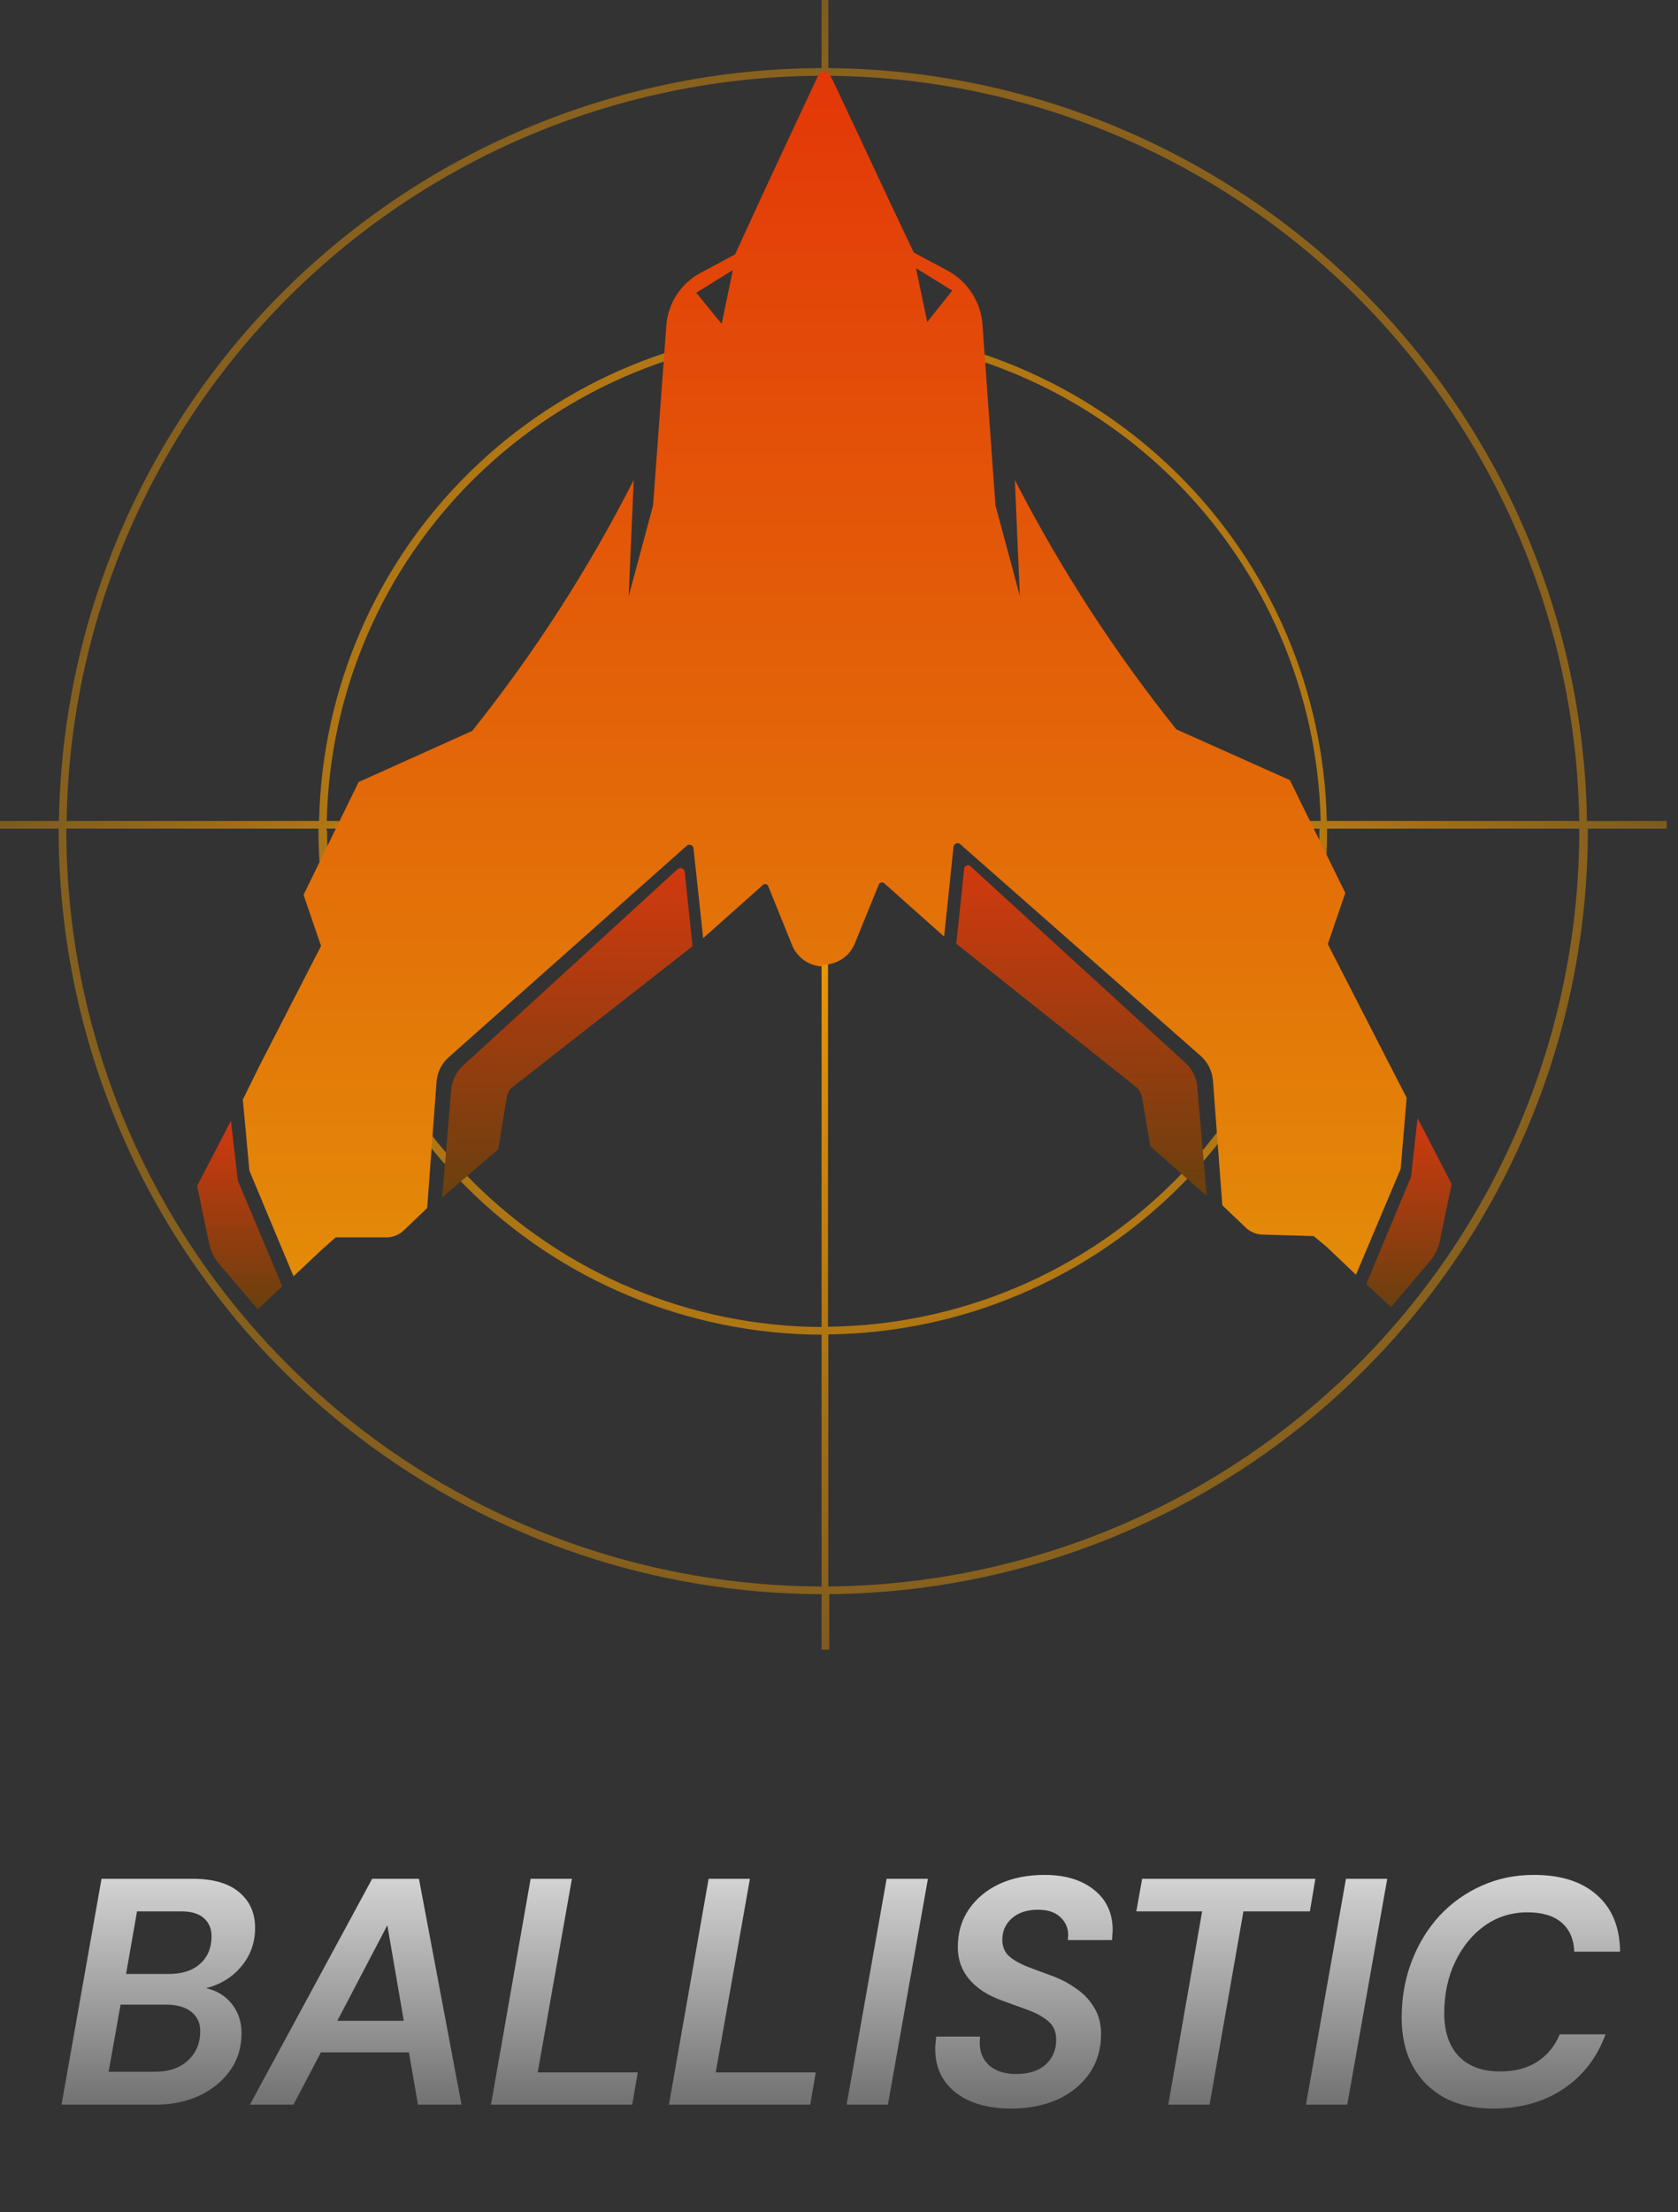 <svg width="107" height="141" viewBox="0 0 107 141" fill="none" xmlns="http://www.w3.org/2000/svg">
<rect x="0" y="0" width="107" height="141" fill="#333333" stroke="none"/>
<g clip-path="url(#clip0_1679_10141)">
<path d="M106.305 52.327H101.194C101.01 39.606 95.845 27.463 86.805 18.494C77.764 9.526 65.566 4.445 52.82 4.339V0H52.389V4.339C39.599 4.379 27.335 9.43 18.24 18.406C9.145 27.381 3.945 39.563 3.76 52.327H0V52.816H3.741V52.972C3.751 65.854 8.877 78.206 17.996 87.322C27.115 96.438 39.483 101.574 52.389 101.605V105.143H52.879V101.605C65.736 101.497 78.03 96.327 87.089 87.22C96.147 78.113 101.237 65.805 101.252 52.972V52.816H106.364L106.305 52.327ZM100.704 52.327H84.606C84.428 43.996 81.013 36.06 75.082 30.195C69.151 24.33 61.168 20.995 52.82 20.896V4.828C65.434 4.939 77.505 9.97 86.453 18.845C95.401 27.721 100.515 39.738 100.704 52.327ZM84.135 52.972C84.131 61.294 80.838 69.279 74.971 75.193C69.105 81.106 61.138 84.472 52.8 84.56V52.816H84.135V52.972ZM20.799 52.816H52.389V84.579C44.017 84.533 36.003 81.184 30.096 75.262C24.189 69.341 20.868 61.328 20.858 52.972L20.799 52.816ZM52.389 52.327H20.838C21.012 44.078 24.408 36.224 30.302 30.44C36.197 24.655 44.123 21.399 52.389 21.365V52.327ZM52.879 52.327V21.384C61.102 21.479 68.968 24.759 74.815 30.532C80.661 36.305 84.031 44.12 84.214 52.327H52.879ZM52.389 4.828V20.876C43.991 20.905 35.938 24.212 29.951 30.089C23.963 35.966 20.517 43.947 20.348 52.327H4.25C4.435 39.692 9.583 27.635 18.586 18.751C27.59 9.868 39.728 4.868 52.389 4.828ZM4.23 52.972V52.816H20.309V52.972C20.32 61.468 23.7 69.614 29.712 75.629C35.723 81.643 43.877 85.037 52.389 85.068V101.116C39.614 101.08 27.374 95.994 18.348 86.97C9.322 77.947 4.246 65.722 4.23 52.972ZM100.704 52.972C100.689 65.675 95.65 77.859 86.684 86.874C77.717 95.89 65.547 101.008 52.82 101.116V85.049C61.284 84.956 69.37 81.536 75.324 75.531C81.279 69.526 84.621 61.42 84.625 52.972V52.816H100.704V52.972Z" fill="url(#paint0_radial_1679_10141)"/>
</g>
<g clip-path="url(#clip1_1679_10141)">
<path d="M28.195 76.319L28.774 69.427C28.83 68.847 29.1 68.309 29.532 67.917L43.221 55.383C43.259 55.356 43.302 55.338 43.348 55.331C43.394 55.324 43.441 55.329 43.484 55.345C43.528 55.361 43.567 55.387 43.597 55.421C43.628 55.456 43.65 55.497 43.66 55.542L44.159 60.309L32.685 69.288C32.493 69.433 32.364 69.646 32.326 69.883L31.767 73.26L28.195 76.319Z" fill="url(#paint1_linear_1679_10141)"/>
<path d="M76.945 76.221L76.346 69.288C76.302 68.704 76.038 68.158 75.608 67.759L61.898 55.225C61.866 55.189 61.824 55.163 61.776 55.151C61.729 55.14 61.679 55.143 61.634 55.16C61.588 55.177 61.549 55.208 61.521 55.248C61.494 55.288 61.479 55.336 61.479 55.384L60.98 60.151L72.455 69.288C72.64 69.448 72.767 69.665 72.814 69.904L73.353 73.062L76.945 76.221Z" fill="url(#paint2_linear_1679_10141)"/>
<path d="M14.726 71.434L12.57 75.585L13.329 79.22C13.427 79.7 13.639 80.149 13.947 80.531L16.442 83.451L17.998 81.981L15.165 75.247L14.726 71.434Z" fill="url(#paint3_linear_1679_10141)"/>
<path d="M89.697 69.965L88.54 67.72L84.669 60.172L85.786 56.914L82.254 49.724L75.01 46.486C71.053 41.545 67.604 36.222 64.714 30.596L65.033 37.985L63.476 32.205L62.658 20.823C62.628 20.086 62.406 19.369 62.014 18.742C61.623 18.115 61.074 17.601 60.423 17.248L58.268 16.096C56.273 11.924 53.918 6.8 52.96 4.833C52.925 4.757 52.869 4.693 52.798 4.647C52.727 4.602 52.645 4.578 52.561 4.578C52.477 4.578 52.395 4.602 52.324 4.647C52.253 4.693 52.197 4.757 52.162 4.833C50.925 7.475 49.049 11.447 46.874 16.215L44.719 17.367C44.077 17.7 43.533 18.194 43.141 18.8C42.749 19.406 42.523 20.103 42.484 20.823L41.645 32.205L40.089 38.005L40.408 30.596C37.529 36.259 34.079 41.617 30.111 46.586L22.868 49.843L19.356 57.034L20.473 60.291L16.602 67.82L15.484 70.084L15.903 74.613L18.717 81.346L20.573 79.598L21.411 78.863H24.744C25.116 78.836 25.469 78.681 25.741 78.427L27.238 76.996L27.837 68.952C27.879 68.347 28.158 67.783 28.615 67.382L43.801 53.895C43.836 53.867 43.878 53.848 43.923 53.841C43.968 53.834 44.014 53.839 44.056 53.855C44.099 53.871 44.136 53.898 44.165 53.933C44.193 53.968 44.212 54.01 44.22 54.054L44.838 59.795L48.61 56.438C48.63 56.409 48.657 56.386 48.688 56.37C48.719 56.353 48.754 56.345 48.789 56.345C48.825 56.345 48.859 56.353 48.891 56.37C48.922 56.386 48.949 56.409 48.969 56.438L50.466 60.132C50.61 60.549 50.879 60.913 51.235 61.175C51.591 61.437 52.018 61.586 52.461 61.602V61.483H52.561C53.005 61.47 53.433 61.322 53.79 61.059C54.147 60.797 54.414 60.432 54.556 60.013L56.053 56.339C56.075 56.31 56.104 56.286 56.137 56.27C56.17 56.254 56.206 56.246 56.243 56.246C56.279 56.246 56.315 56.254 56.348 56.27C56.381 56.286 56.41 56.31 56.432 56.339L60.204 59.695L60.802 53.975C60.807 53.928 60.824 53.884 60.851 53.847C60.879 53.809 60.916 53.78 60.959 53.761C61.001 53.743 61.048 53.737 61.095 53.743C61.141 53.749 61.185 53.767 61.221 53.796L76.567 67.303C77.02 67.707 77.299 68.269 77.345 68.872L77.944 76.817L79.441 78.248C79.712 78.504 80.065 78.658 80.438 78.685L83.771 78.784L84.629 79.499L86.465 81.247L89.318 74.493L89.697 69.965ZM46.016 20.644L44.399 18.658L46.734 17.208L46.016 20.644ZM59.126 20.525L58.408 17.089L60.723 18.519L59.126 20.525Z" fill="url(#paint4_linear_1679_10141)"/>
<path d="M90.394 71.273L89.975 75.008L87.121 81.841L88.698 83.311L91.172 80.391C91.49 80.02 91.709 79.576 91.811 79.1L92.569 75.465L90.394 71.273Z" fill="url(#paint5_linear_1679_10141)"/>
</g>
<path d="M3.923 134.145L6.474 119.745H12.275C13.592 119.745 14.586 120.033 15.258 120.609C15.93 121.171 16.266 121.925 16.266 122.871C16.266 123.818 15.971 124.641 15.382 125.34C14.806 126.026 14.058 126.485 13.139 126.718C13.825 126.869 14.374 127.205 14.785 127.726C15.197 128.247 15.402 128.865 15.402 129.578C15.402 130.497 15.155 131.299 14.662 131.985C14.168 132.67 13.503 133.205 12.666 133.589C11.843 133.959 10.925 134.145 9.91 134.145H3.923ZM8.038 125.813H10.774C11.61 125.813 12.268 125.601 12.748 125.175C13.242 124.737 13.489 124.147 13.489 123.406C13.489 122.913 13.318 122.522 12.975 122.234C12.646 121.946 12.138 121.809 11.453 121.822H8.737L8.038 125.813ZM6.927 132.046H9.889C10.767 132.046 11.466 131.806 11.987 131.326C12.508 130.846 12.769 130.222 12.769 129.454C12.769 128.933 12.577 128.522 12.193 128.22C11.809 127.918 11.274 127.767 10.588 127.767H7.688L6.927 132.046ZM15.935 134.145L23.732 119.745H26.715L29.43 134.145H26.653L26.077 130.812H20.461L18.712 134.145H15.935ZM21.51 128.796H25.748L24.699 122.707L21.51 128.796ZM31.306 134.145L33.836 119.745H36.469L34.288 132.087H40.666L40.316 134.145H31.306ZM42.656 134.145L45.186 119.745H47.819L45.639 132.087H52.016L51.666 134.145H42.656ZM53.986 134.145L56.537 119.745H59.17L56.619 134.145H53.986ZM64.471 134.391C63.524 134.391 62.688 134.247 61.961 133.959C61.234 133.658 60.665 133.226 60.253 132.663C59.842 132.087 59.636 131.402 59.636 130.606C59.636 130.469 59.643 130.339 59.657 130.215C59.671 130.078 59.684 129.941 59.698 129.804H62.496C62.482 129.955 62.475 130.092 62.475 130.215C62.475 130.805 62.681 131.285 63.092 131.655C63.517 132.012 64.087 132.19 64.8 132.19C65.595 132.19 66.219 131.991 66.672 131.594C67.124 131.182 67.351 130.647 67.351 129.989C67.351 129.495 67.179 129.105 66.836 128.817C66.493 128.529 66.055 128.289 65.52 128.097C64.999 127.905 64.45 127.706 63.874 127.5C62.969 127.171 62.276 126.718 61.796 126.142C61.316 125.566 61.076 124.887 61.076 124.106C61.076 123.187 61.309 122.385 61.776 121.699C62.256 120.999 62.907 120.458 63.73 120.074C64.567 119.69 65.527 119.498 66.61 119.498C67.913 119.498 68.962 119.813 69.757 120.444C70.553 121.075 70.951 121.932 70.951 123.015C70.951 123.111 70.944 123.214 70.93 123.324C70.93 123.434 70.923 123.543 70.909 123.653H68.091C68.105 123.53 68.112 123.413 68.112 123.303C68.112 122.878 67.947 122.508 67.618 122.193C67.289 121.877 66.809 121.719 66.178 121.719C65.479 121.719 64.923 121.905 64.512 122.275C64.114 122.631 63.915 123.084 63.915 123.633C63.915 124.058 64.052 124.401 64.327 124.661C64.601 124.908 64.971 125.127 65.437 125.319C65.904 125.498 66.418 125.69 66.98 125.895C67.57 126.101 68.105 126.375 68.585 126.718C69.079 127.047 69.469 127.452 69.757 127.932C70.059 128.412 70.21 128.981 70.21 129.639C70.21 130.599 69.963 131.436 69.469 132.149C68.976 132.862 68.297 133.418 67.433 133.815C66.569 134.199 65.581 134.391 64.471 134.391ZM74.496 134.145L76.656 121.822H72.459L72.829 119.745H83.876L83.527 121.822H79.289L77.129 134.145H74.496ZM83.276 134.145L85.827 119.745H88.46L85.909 134.145H83.276ZM95.221 134.391C93.987 134.391 92.931 134.151 92.053 133.671C91.189 133.178 90.524 132.499 90.058 131.635C89.605 130.771 89.379 129.763 89.379 128.611C89.379 127.322 89.592 126.122 90.017 125.011C90.442 123.9 91.032 122.933 91.786 122.11C92.554 121.287 93.445 120.65 94.46 120.197C95.489 119.731 96.606 119.498 97.813 119.498C99.541 119.498 100.885 119.93 101.845 120.794C102.805 121.644 103.292 122.844 103.306 124.394H100.385C100.357 123.598 100.09 122.981 99.582 122.542C99.075 122.103 98.348 121.884 97.402 121.884C96.387 121.884 95.482 122.165 94.686 122.727C93.891 123.29 93.26 124.058 92.794 125.031C92.328 126.005 92.094 127.102 92.094 128.323C92.094 129.489 92.403 130.401 93.02 131.059C93.651 131.703 94.529 132.026 95.653 132.026C96.6 132.026 97.388 131.82 98.019 131.409C98.664 130.997 99.144 130.414 99.459 129.66H102.38C101.832 131.155 100.926 132.321 99.665 133.157C98.417 133.98 96.936 134.391 95.221 134.391Z" fill="url(#paint6_linear_1679_10141)"/>
<defs>
<radialGradient id="paint0_radial_1679_10141" cx="0" cy="0" r="1" gradientUnits="userSpaceOnUse" gradientTransform="translate(53.182 52.571) rotate(90.214) scale(81.326 82.27)">
<stop stop-color="#FFA100"/>
<stop offset="1" stop-color="#FFA100" stop-opacity="0"/>
</radialGradient>
<linearGradient id="paint1_linear_1679_10141" x1="36.177" y1="55.328" x2="36.177" y2="76.319" gradientUnits="userSpaceOnUse">
<stop stop-color="#D2390F"/>
<stop offset="1" stop-color="#69400F"/>
</linearGradient>
<linearGradient id="paint2_linear_1679_10141" x1="68.963" y1="55.145" x2="68.963" y2="76.221" gradientUnits="userSpaceOnUse">
<stop stop-color="#D2390F"/>
<stop offset="1" stop-color="#69400F"/>
</linearGradient>
<linearGradient id="paint3_linear_1679_10141" x1="15.284" y1="71.434" x2="15.284" y2="83.451" gradientUnits="userSpaceOnUse">
<stop stop-color="#D2390F"/>
<stop offset="1" stop-color="#69400F"/>
</linearGradient>
<linearGradient id="paint4_linear_1679_10141" x1="52.591" y1="4.578" x2="52.591" y2="81.346" gradientUnits="userSpaceOnUse">
<stop stop-color="#E33708"/>
<stop offset="1" stop-color="#E38B08"/>
</linearGradient>
<linearGradient id="paint5_linear_1679_10141" x1="89.845" y1="71.273" x2="89.845" y2="83.311" gradientUnits="userSpaceOnUse">
<stop stop-color="#D2390F"/>
<stop offset="1" stop-color="#69400F"/>
</linearGradient>
<linearGradient id="paint6_linear_1679_10141" x1="53.43" y1="113.145" x2="53.43" y2="140.145" gradientUnits="userSpaceOnUse">
<stop stop-color="white"/>
<stop offset="1" stop-color="#494949"/>
</linearGradient>
<clipPath id="clip0_1679_10141">
<rect width="106.286" height="105.143" fill="white"/>
</clipPath>
<clipPath id="clip1_1679_10141">
<rect width="80" height="78.857" fill="white" transform="translate(12.57 4.574)"/>
</clipPath>
</defs>
</svg>
